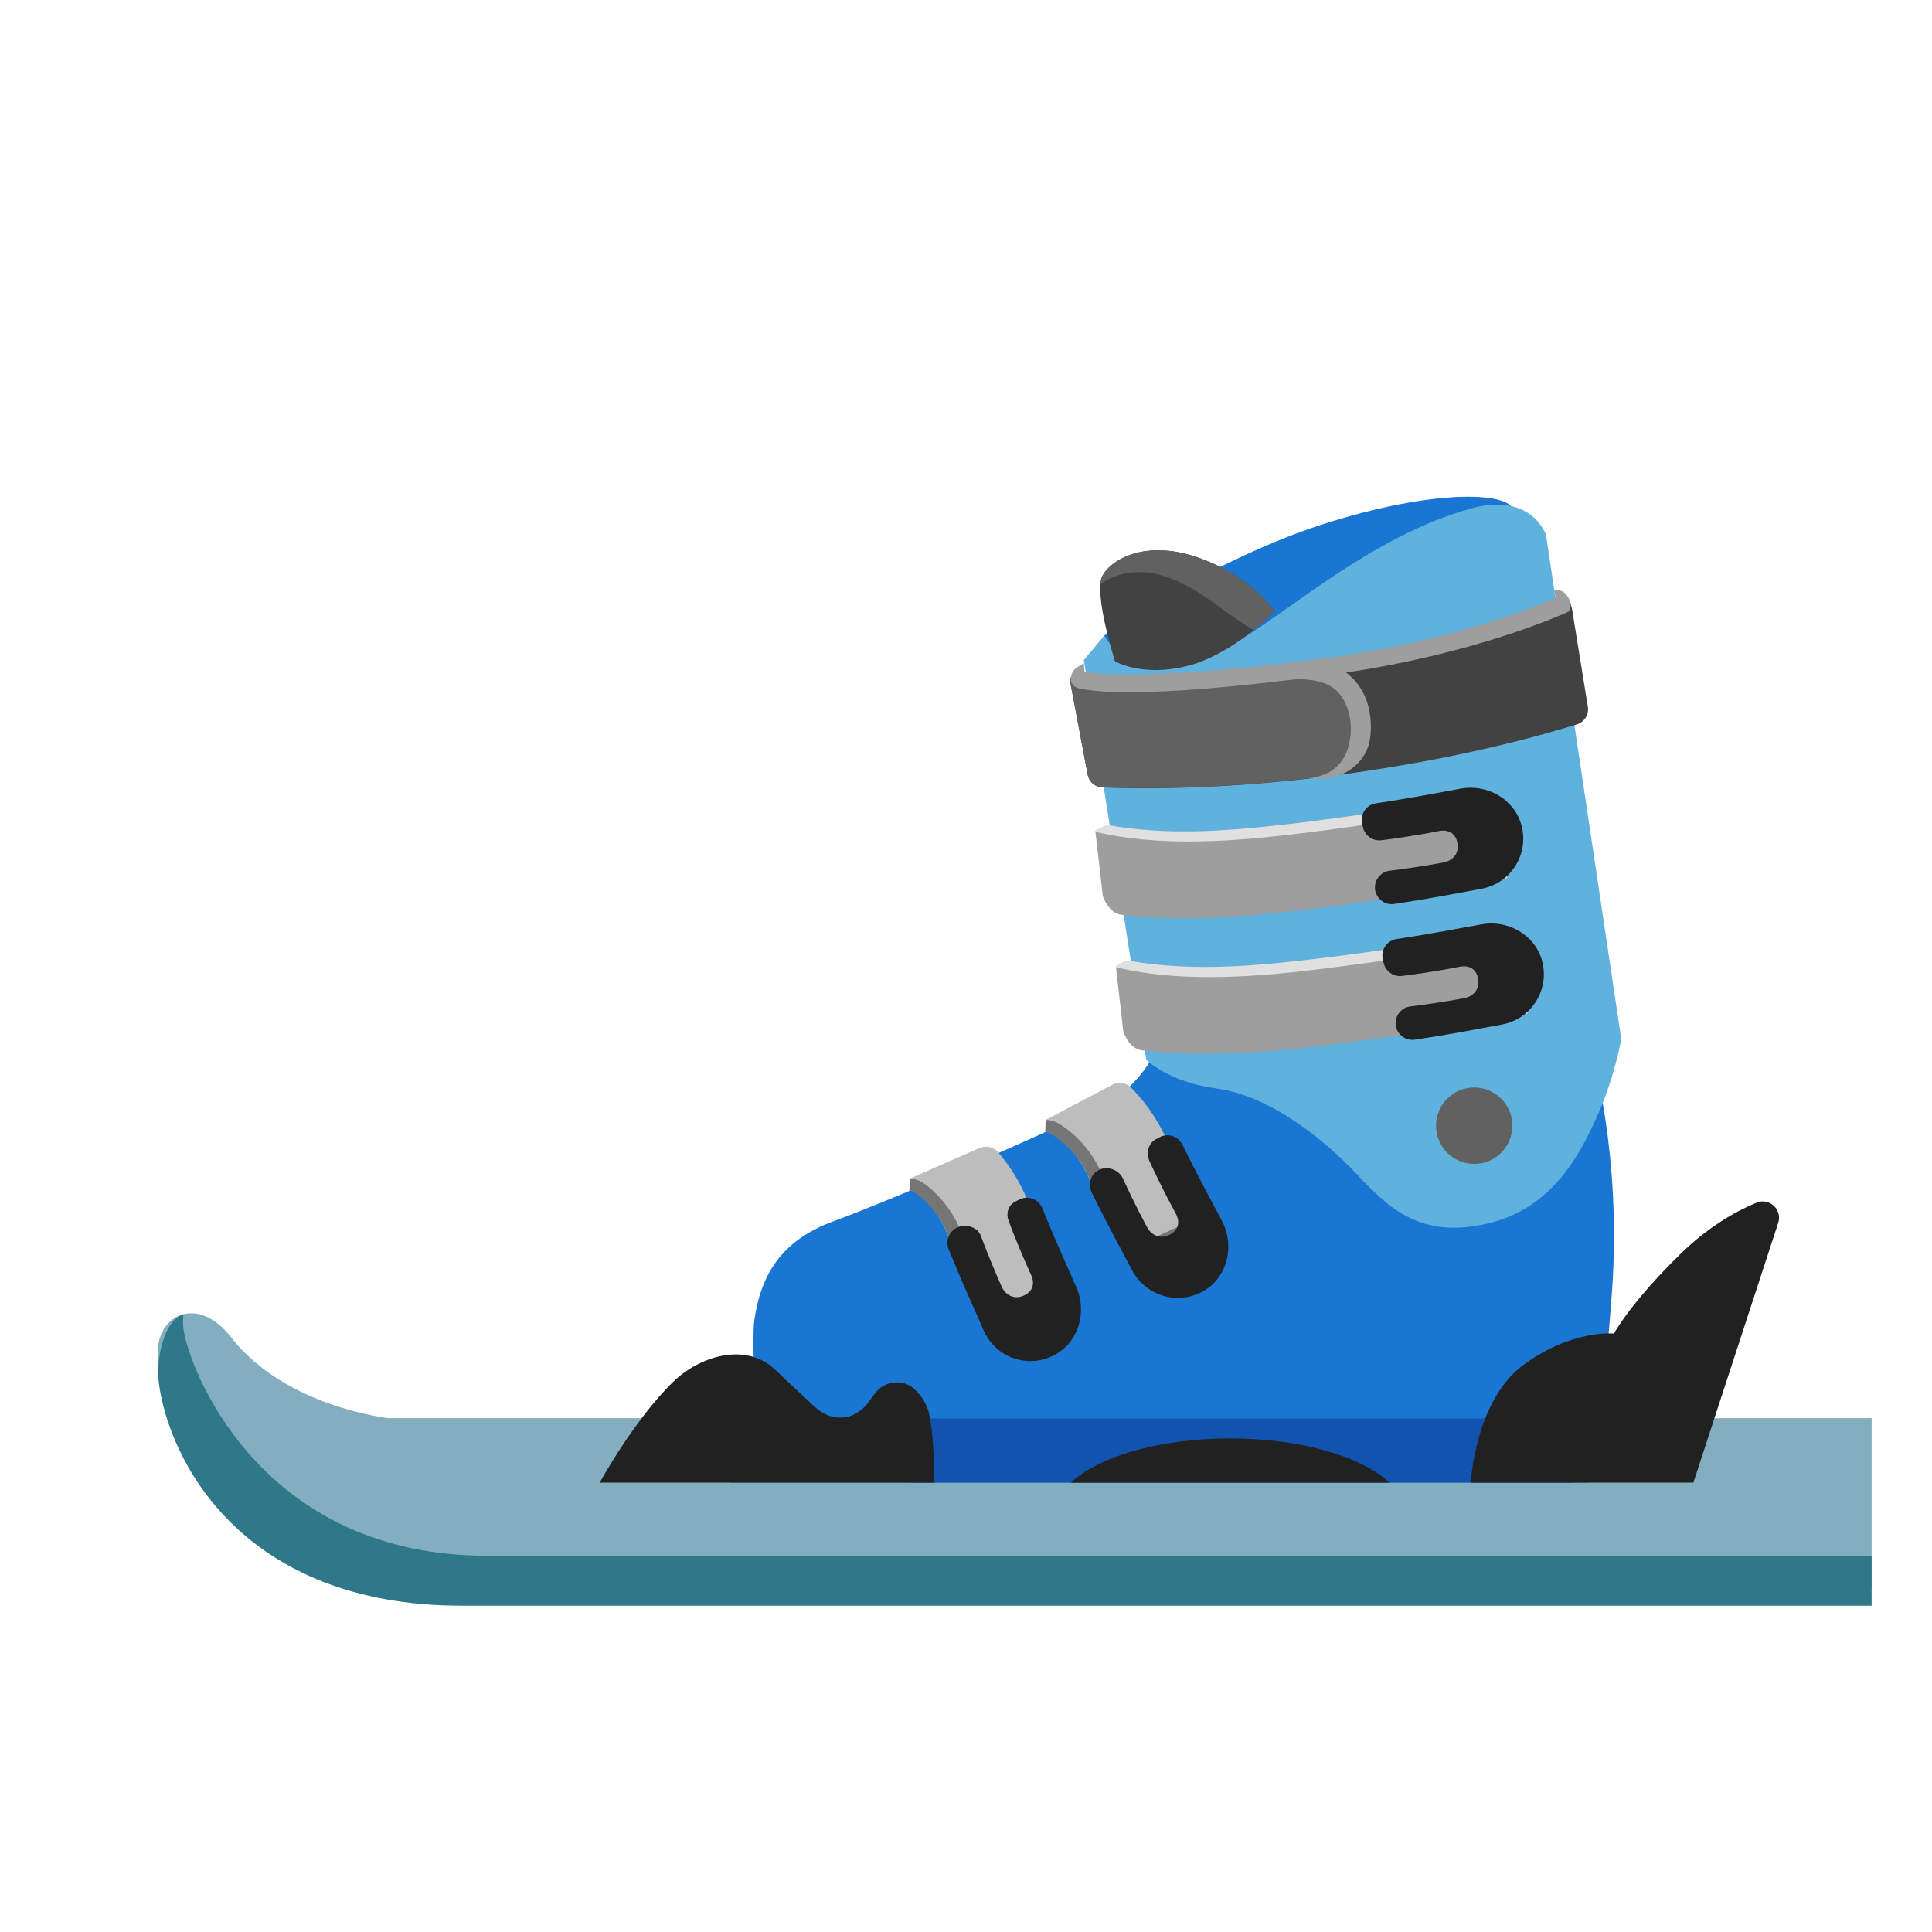 <svg xmlns="http://www.w3.org/2000/svg" width="3em" height="3em" viewBox="0 0 128 128"><linearGradient id="" x1="64" x2="64" y1="120.975" y2="62.967" gradientUnits="userSpaceOnUse"><stop offset="0" stop-color="#FFF"/><stop offset="1" stop-color="#DEE0E1"/></linearGradient><path fill="url(#)" d="M124 124H4V59.37c55.03 19.34 88.6-9.45 120 0z"/><linearGradient id="" x1="63.112" x2="67.356" y1="103.674" y2="46.384" gradientUnits="userSpaceOnUse"><stop offset=".071" stop-color="#B9E4EA" stop-opacity="0"/><stop offset="1" stop-color="#B9E4EA"/></linearGradient><path fill="url(#)" d="M124 124H4V59.37c55.03 19.34 88.6-9.45 120 0z"/><linearGradient id="" x1="122.101" x2="-3.627" y1="104.452" y2="104.452" gradientUnits="userSpaceOnUse"><stop offset="0" stop-color="#FFF" stop-opacity="0"/><stop offset="0" stop-color="#9E9E9E"/><stop offset=".855" stop-color="#9E9E9E" stop-opacity=".145"/><stop offset="1" stop-color="#9E9E9E" stop-opacity="0"/></linearGradient><path fill="url(#)" d="M124 106.56s-103.43 2.72-112.12 0s-1.08-3.92 8.69-4.05L124 101.13z"/><path fill="#1976D2" d="M73.16 42.11s7.13-5.11 14.96-7.53s12.55-1.84 12.08-.57c-.47 1.26-20.1 13.6-20.56 13.69s-6.52.14-6.47 0c.03-.14-.01-5.59-.01-5.59"/><path fill="#82AEC0" d="M25.76 93.96s-6.85-.73-10.45-5.36c-2.41-3.1-5.43-1.24-4.78 1.9c.65 3.15 5.51 14.7 20.05 14.7H124V93.96z"/><path fill="#2F7889" d="M32.26 103.07c-14.54 0-19.4-11.56-20.05-14.7c-.1-.46-.1-.89-.05-1.29c-1.2.3-1.87 2.81-1.63 4.6c.69 5.09 5.51 14.7 20.05 14.7H124v-3.31z"/><path fill="#1976D2" d="M105.46 69.8s1.99 6.61 1.34 15.75c-.7 9.85-1.68 12.68-1.68 12.68H48.36l1.72-3.21s-.27-6.36-.11-7.5c.42-3.06 1.8-5.35 5.28-6.62c3.72-1.36 16.91-6.95 18.92-8.37c2-1.42 2.9-3.92 2.9-3.92z"/><path fill="#BDBDBD" d="M74.97 83.91c-.02-.03-1.53-3.29-3.03-6.28c-1-2-2.52-2.64-2.54-2.65l-.13-.78l4.45-2.35c.42-.2.92-.11 1.24.23c.77.78 1.52 1.77 2.13 2.99c1.53 3.06 3.03 6.29 3.1 6.43z"/><path fill="#757575" d="m75.56 82.42l-3.04-5.58c-.7-1.12-1.51-1.87-2.32-2.37c-.45-.28-.92-.27-.92-.27l-.03.8c.25 0 .58.25.58.25c.64.43 1.53 1.18 2.13 2.39c1.49 2.99 3.01 6.25 3.03 6.28l5.22-2.43c-.02-.04-.19-.42-.47-1z"/><path fill="#212121" d="M79.89 85.44c1.49-.97 1.89-2.98 1.07-4.55c-.77-1.47-1.55-2.86-2.62-5.05c-.28-.57-.99-.8-1.54-.48l-.24.13c-.5.28-.64.93-.4 1.45c.85 1.85 1.72 3.43 1.73 3.45c.22.4.34 1.02-.39 1.41c-.57.3-1.17.1-1.5-.49c-.05-.09-.8-1.47-1.61-3.24c-.26-.56-.98-.83-1.54-.58c-.57.26-.8.94-.53 1.5c1.11 2.26 1.89 3.65 2.69 5.18c.94 1.76 3.19 2.37 4.88 1.27"/><path fill="#BDBDBD" d="M65.31 88.17c-.01-.03-1.29-3.39-2.57-6.48c-.85-2.06-2.32-2.82-2.34-2.83l-.08-.79l4.61-2.03c.43-.16.92-.04 1.22.32c.71.84 1.39 1.87 1.91 3.13c1.31 3.17 2.57 6.49 2.63 6.63z"/><path fill="#757575" d="m66.01 86.73l-2.63-5.78c-.62-1.17-1.37-1.97-2.15-2.53c-.43-.31-.9-.34-.9-.34l-.09.79c.25.02.56.29.56.29c.61.48 1.44 1.29 1.95 2.53c1.27 3.09 2.55 6.45 2.57 6.48l5.38-2.05c-.02-.05-.16-.43-.39-1.03z"/><path fill="#212121" d="M69.92 89.74c1.55-.86 2.1-2.83 1.39-4.46c-.67-1.52-1.33-2.97-2.25-5.23c-.24-.59-.93-.86-1.5-.59l-.24.12c-.52.25-.69.78-.49 1.32c.71 1.9 1.47 3.54 1.48 3.56c.19.41.26 1.04-.49 1.38c-.59.26-1.18.01-1.46-.6c-.04-.1-.69-1.53-1.37-3.35c-.21-.58-.93-.8-1.5-.59c-.58.22-.87.88-.64 1.46c.94 2.33 1.62 3.77 2.31 5.36a3.375 3.375 0 0 0 4.76 1.62"/><path fill="#0D47A1" d="M60.33 93.98h43.94v4.25H60.33z" opacity=".7"/><path fill="#212121" d="M97.44 98.23s.29-5.45 3.5-7.81c3.21-2.35 5.99-2.07 5.99-2.07s1.05-1.98 4.35-5.22c1.9-1.87 3.76-2.9 5.1-3.45c.85-.35 1.72.47 1.43 1.34l-5.62 17.21zm-57.71 0s2.28-4.17 4.88-6.69c1.76-1.7 4.73-2.6 6.65-.88L54 93.23c1.17 1.05 2.66.89 3.58-.38l.38-.52c.62-.86 1.88-1.01 2.64-.28c.43.42.82.96.96 1.63c.39 1.85.31 4.55.31 4.55zm52.32 0c-1.83-1.73-5.86-2.93-10.55-2.93s-8.72 1.2-10.55 2.93z"/><path fill="#5FB2DE" d="m73.16 42.11l-1.35 1.62l4.13 26.48s1.49 1.49 4.68 1.91c3.44.46 7.04 3.29 9.26 5.66s4.29 4.29 8.65 3.29s6.2-4.67 7.35-7.27s1.53-4.98 1.53-4.98l-4.98-33.37s-.93-2.88-4.98-1.76c-6.35 1.76-11.76 6.58-15.18 8.63c-7.03 4.22-9.11-.21-9.11-.21"/><path fill="#9E9E9E" d="M78.64 60.84c-1.46.01-2.89-.06-4.32-.23c-.92-.11-1.26-1.26-1.26-1.26l-.49-4.29s.66-.43.93-.38c3.77.65 7.44.45 12.03-.1c7.44-.88 13.11-2.04 13.16-2.05l1.16 5.64c-.24.05-5.94 1.22-13.65 2.13c-2.68.32-5.16.53-7.56.54"/><path fill="#E0E0E0" d="M85.53 55.29c7.44-.88 13.11-2.04 13.16-2.05l1.02 4.96c.07-.01.12-.02.14-.03l-1.16-5.64c-.06.01-5.72 1.17-13.16 2.05c-4.59.54-8.26.75-12.03.1c-.26-.05-.93.38-.93.38l.01.05c4.01.96 8.63.69 12.95.18"/><path fill="#424242" d="M73.87 43.81s-1.44-4.52-.83-5.66c.61-1.15 2.99-2.45 6.51-1.15s4.9 3.52 4.9 3.52s-2.75 2.83-5.78 3.6c-3.03.76-4.8-.31-4.8-.31"/><path fill="#424242" d="M70.95 45.4s-.07-.28.01-.54c0 0 5.66.98 16.55-.46c7.79-1.03 14.42-3.77 16.53-4.51l.12.51l1.04 6.43c.08.51-.22 1-.72 1.16c-2.04.63-7.88 2.34-16.25 3.41c-7.79 1-13.25.83-15.18.77c-.49-.01-.89-.36-.99-.84z"/><path fill="#616161" d="M88.89 51.3c.58-.71 1.05-1.83 1.03-3.59c-.01-1.66-.94-2.7-2.09-3.36c-.11.02-.22.03-.33.05c-10.89 1.45-16.55.46-16.55.46c-.07.26-.01.54-.01.54l1.12 5.92c.09.48.5.83.99.84c1.93.05 7.39.23 15.18-.78c.23-.02.44-.05.66-.08"/><path fill="#9E9E9E" d="M71.64 45.64c.65.09 3.46.8 16.32-.91c9.82-1.3 15.96-4.21 15.96-4.21s.43-.48-.22-1.2c-.26-.28-.74-.26-.74-.26l.1.54c-.11.05-5.97 2.78-15.34 4.02c-6.52.87-10.63 1.05-12.93 1.05c-2.33 0-2.93-.15-2.93-.15l-.06-.59c-.34.24-.68.34-.81.77c-.13.41.01.85.65.94"/><path fill="#9E9E9E" d="M86.81 51.55c1.16-.14 2.49-.8 2.67-2.88c.13-1.53-.52-2.58-1.04-3.01c-1.03-.85-2.86-.63-2.87-.63l-.16-1.13c.1-.01 2.53-.42 3.94.79c.87.75 1.38 1.77 1.46 3.11c.1 1.56-.36 2.41-1.2 3.08c-1.13.91-2.8.67-2.8.67"/><path fill="#212121" d="M100.79 54.64c-.48-1.71-2.27-2.71-4.01-2.39c-1.64.29-3.2.61-5.61.97c-.63.09-1.06.7-.93 1.32l.06.26c.12.56.65.94 1.22.87c2.02-.25 3.78-.6 3.81-.61c.45-.09 1.08-.01 1.23.8c.12.63-.26 1.15-.92 1.28c-.1.02-1.64.31-3.57.55c-.61.07-1.04.63-.97 1.24c.08.62.65 1.05 1.27.96c2.48-.37 4.05-.69 5.75-1c1.96-.34 3.22-2.3 2.67-4.25"/><path fill="#9E9E9E" d="M80 69.82c-1.46.01-2.89-.06-4.32-.23c-.92-.11-1.26-1.26-1.26-1.26l-.49-4.29s.66-.43.93-.38c3.77.65 7.44.45 12.03-.1c7.44-.88 13.11-2.04 13.16-2.05l1.16 5.64c-.24.05-5.94 1.22-13.65 2.13c-2.67.32-5.15.53-7.56.54"/><path fill="#E0E0E0" d="M86.89 64.27c7.44-.88 13.11-2.04 13.16-2.05l1.02 4.96c.07-.01.12-.02.14-.03l-1.16-5.64c-.06.01-5.72 1.17-13.16 2.05c-4.59.54-8.26.75-12.03.1c-.26-.05-.93.38-.93.38l.01.05c4.02.96 8.64.7 12.95.18"/><path fill="#212121" d="M102.16 63.63c-.48-1.71-2.27-2.71-4.01-2.39c-1.64.29-3.2.61-5.61.97c-.63.09-1.06.7-.93 1.32l.06.26c.12.56.65.94 1.22.87c2.02-.25 3.78-.6 3.81-.61c.45-.09 1.08-.01 1.23.8c.12.63-.26 1.15-.92 1.28c-.1.02-1.64.31-3.57.55c-.61.07-1.04.63-.97 1.24c.08.62.65 1.05 1.27.96c2.48-.37 4.05-.69 5.75-1c1.95-.35 3.21-2.3 2.67-4.25"/><circle cx="97.67" cy="74.58" r="2.53" fill="#616161"/><path fill="#616161" d="M79.55 37c-3.52-1.3-5.89 0-6.51 1.15c-.08.15-.12.35-.14.58c1.02-.81 2.45-.98 3.72-.7c1.32.29 2.51 1.01 3.61 1.78c.93.66 1.84 1.36 2.82 1.94c.86-.68 1.39-1.23 1.39-1.23S83.07 38.3 79.55 37"/><linearGradient id="" x1="78.667" x2="78.667" y1="113.422" y2="101.252" gradientUnits="userSpaceOnUse"><stop offset="0" stop-color="#FFF" stop-opacity="0"/><stop offset=".491" stop-color="#FFF"/><stop offset="1" stop-color="#B9E4EA"/></linearGradient><path fill="url(#)" d="M46.79 111.81c17.11-1.67 17.73-10.88 30.53-10.86c2.51 0 4.42.56 5.8 1.22a8.52 8.52 0 0 0 6.73.27c1.81-.69 4.04-1.32 6.25-1.32c9.83-.01 14.43 8.58 14.43 8.58"/></svg>